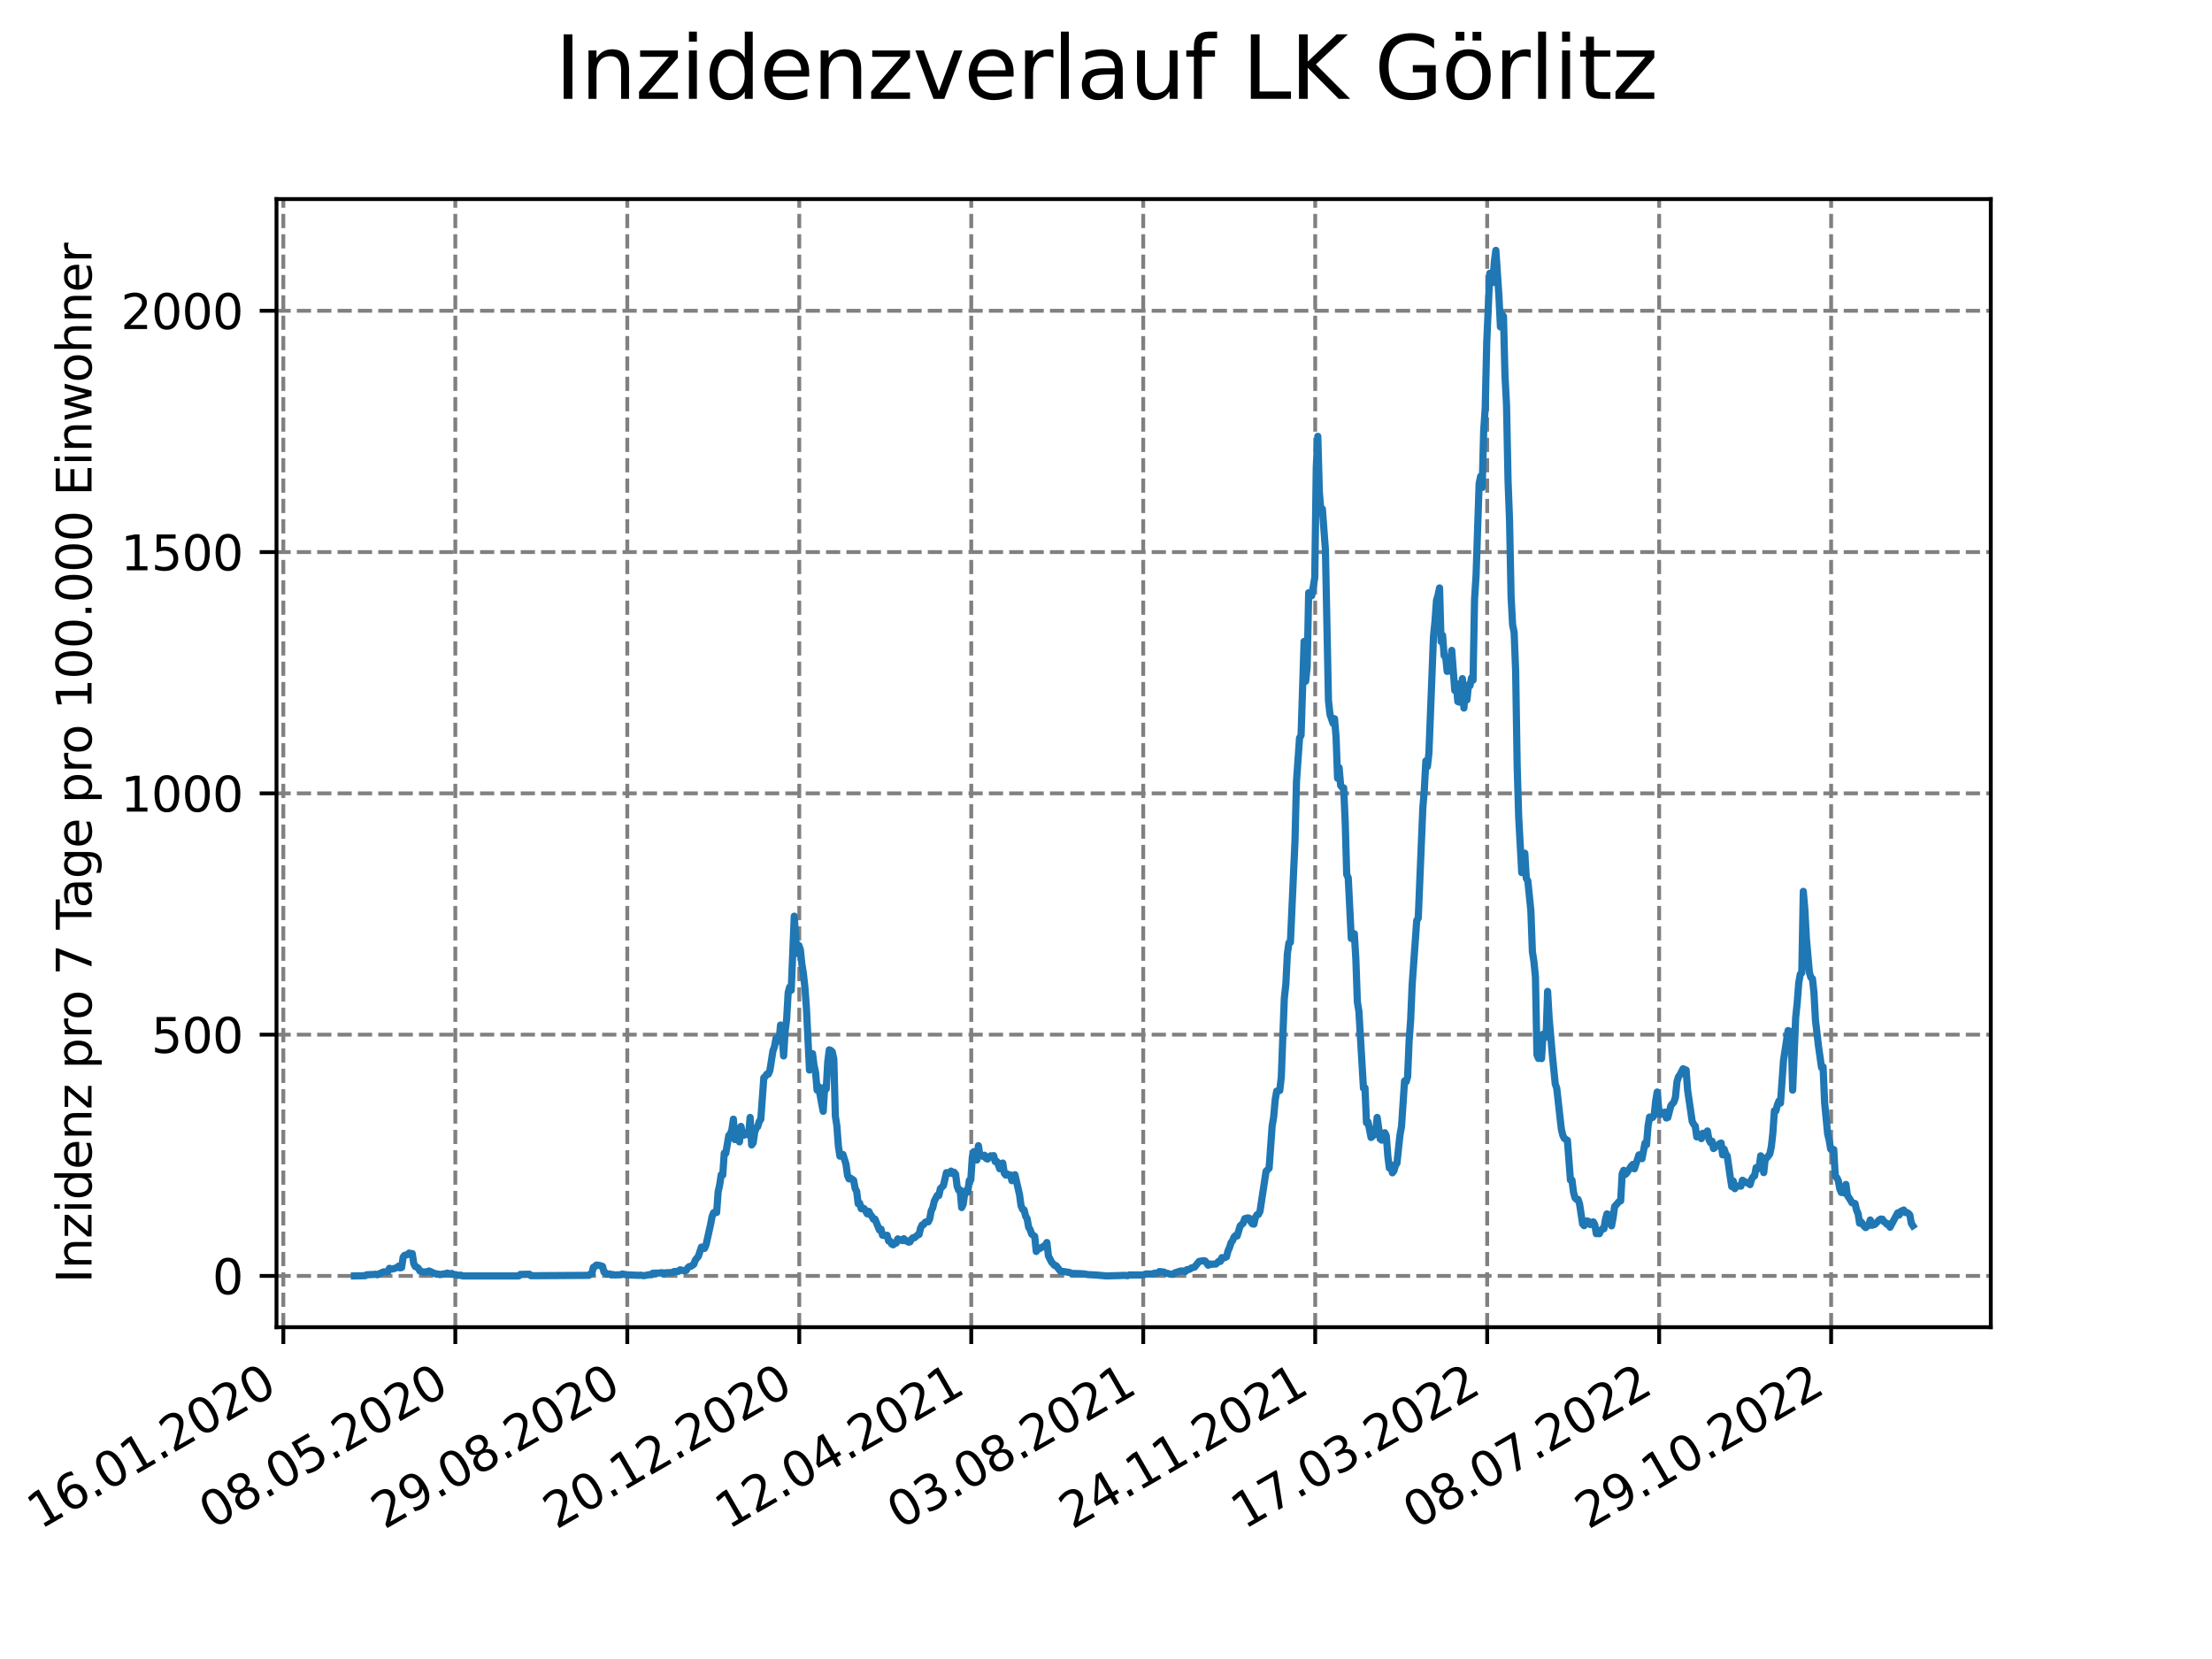<?xml version="1.0" encoding="utf-8" standalone="no"?>
<!DOCTYPE svg PUBLIC "-//W3C//DTD SVG 1.1//EN"
  "http://www.w3.org/Graphics/SVG/1.1/DTD/svg11.dtd">
<svg xmlns:xlink="http://www.w3.org/1999/xlink" width="460.8pt" height="345.6pt" viewBox="0 0 460.8 345.6" xmlns="http://www.w3.org/2000/svg" version="1.1">
 <defs>
  <style type="text/css">*{stroke-linejoin: round; stroke-linecap: butt}</style>
 </defs>
 <g id="figure_1">
  <g id="patch_1">
   <path d="M 0 345.6 
L 460.8 345.6 
L 460.8 0 
L 0 0 
z
" style="fill: #ffffff"/>
  </g>
  <g id="axes_1">
   <g id="patch_2">
    <path d="M 57.6 276.48 
L 414.72 276.48 
L 414.72 41.472 
L 57.6 41.472 
z
" style="fill: #ffffff"/>
   </g>
   <g id="matplotlib.axis_1">
    <g id="xtick_1">
     <g id="line2d_1">
      <path d="M 59.024 276.48 
L 59.024 41.472 
" clip-path="url(#p15dc3700c1)" style="fill: none; stroke-dasharray: 2.96,1.28; stroke-dashoffset: 0; stroke: #808080; stroke-width: 0.8"/>
     </g>
     <g id="line2d_2">
      <defs>
       <path id="m9a320fa2e8" d="M 0 0 
L 0 3.5 
" style="stroke: #000000; stroke-width: 0.8"/>
      </defs>
      <g>
       <use xlink:href="#m9a320fa2e8" x="59.024" y="276.48" style="stroke: #000000; stroke-width: 0.8"/>
      </g>
     </g>
     <g id="text_1">
      <!-- 16.01.2020 -->
      <g transform="translate(8.399 318.689) rotate(-30) scale(0.1 -0.1)">
       <defs>
        <path id="DejaVuSans-31" d="M 794 531 
L 1825 531 
L 1825 4091 
L 703 3866 
L 703 4441 
L 1819 4666 
L 2450 4666 
L 2450 531 
L 3481 531 
L 3481 0 
L 794 0 
L 794 531 
z
" transform="scale(0.016)"/>
        <path id="DejaVuSans-36" d="M 2113 2584 
Q 1688 2584 1439 2293 
Q 1191 2003 1191 1497 
Q 1191 994 1439 701 
Q 1688 409 2113 409 
Q 2538 409 2786 701 
Q 3034 994 3034 1497 
Q 3034 2003 2786 2293 
Q 2538 2584 2113 2584 
z
M 3366 4563 
L 3366 3988 
Q 3128 4100 2886 4159 
Q 2644 4219 2406 4219 
Q 1781 4219 1451 3797 
Q 1122 3375 1075 2522 
Q 1259 2794 1537 2939 
Q 1816 3084 2150 3084 
Q 2853 3084 3261 2657 
Q 3669 2231 3669 1497 
Q 3669 778 3244 343 
Q 2819 -91 2113 -91 
Q 1303 -91 875 529 
Q 447 1150 447 2328 
Q 447 3434 972 4092 
Q 1497 4750 2381 4750 
Q 2619 4750 2861 4703 
Q 3103 4656 3366 4563 
z
" transform="scale(0.016)"/>
        <path id="DejaVuSans-2e" d="M 684 794 
L 1344 794 
L 1344 0 
L 684 0 
L 684 794 
z
" transform="scale(0.016)"/>
        <path id="DejaVuSans-30" d="M 2034 4250 
Q 1547 4250 1301 3770 
Q 1056 3291 1056 2328 
Q 1056 1369 1301 889 
Q 1547 409 2034 409 
Q 2525 409 2770 889 
Q 3016 1369 3016 2328 
Q 3016 3291 2770 3770 
Q 2525 4250 2034 4250 
z
M 2034 4750 
Q 2819 4750 3233 4129 
Q 3647 3509 3647 2328 
Q 3647 1150 3233 529 
Q 2819 -91 2034 -91 
Q 1250 -91 836 529 
Q 422 1150 422 2328 
Q 422 3509 836 4129 
Q 1250 4750 2034 4750 
z
" transform="scale(0.016)"/>
        <path id="DejaVuSans-32" d="M 1228 531 
L 3431 531 
L 3431 0 
L 469 0 
L 469 531 
Q 828 903 1448 1529 
Q 2069 2156 2228 2338 
Q 2531 2678 2651 2914 
Q 2772 3150 2772 3378 
Q 2772 3750 2511 3984 
Q 2250 4219 1831 4219 
Q 1534 4219 1204 4116 
Q 875 4013 500 3803 
L 500 4441 
Q 881 4594 1212 4672 
Q 1544 4750 1819 4750 
Q 2544 4750 2975 4387 
Q 3406 4025 3406 3419 
Q 3406 3131 3298 2873 
Q 3191 2616 2906 2266 
Q 2828 2175 2409 1742 
Q 1991 1309 1228 531 
z
" transform="scale(0.016)"/>
       </defs>
       <use xlink:href="#DejaVuSans-31"/>
       <use xlink:href="#DejaVuSans-36" x="63.623"/>
       <use xlink:href="#DejaVuSans-2e" x="127.246"/>
       <use xlink:href="#DejaVuSans-30" x="159.033"/>
       <use xlink:href="#DejaVuSans-31" x="222.656"/>
       <use xlink:href="#DejaVuSans-2e" x="286.279"/>
       <use xlink:href="#DejaVuSans-32" x="318.066"/>
       <use xlink:href="#DejaVuSans-30" x="381.689"/>
       <use xlink:href="#DejaVuSans-32" x="445.312"/>
       <use xlink:href="#DejaVuSans-30" x="508.936"/>
      </g>
     </g>
    </g>
    <g id="xtick_2">
     <g id="line2d_3">
      <path d="M 94.85 276.48 
L 94.85 41.472 
" clip-path="url(#p15dc3700c1)" style="fill: none; stroke-dasharray: 2.96,1.28; stroke-dashoffset: 0; stroke: #808080; stroke-width: 0.8"/>
     </g>
     <g id="line2d_4">
      <g>
       <use xlink:href="#m9a320fa2e8" x="94.85" y="276.48" style="stroke: #000000; stroke-width: 0.8"/>
      </g>
     </g>
     <g id="text_2">
      <!-- 08.05.2020 -->
      <g transform="translate(44.225 318.689) rotate(-30) scale(0.1 -0.1)">
       <defs>
        <path id="DejaVuSans-38" d="M 2034 2216 
Q 1584 2216 1326 1975 
Q 1069 1734 1069 1313 
Q 1069 891 1326 650 
Q 1584 409 2034 409 
Q 2484 409 2743 651 
Q 3003 894 3003 1313 
Q 3003 1734 2745 1975 
Q 2488 2216 2034 2216 
z
M 1403 2484 
Q 997 2584 770 2862 
Q 544 3141 544 3541 
Q 544 4100 942 4425 
Q 1341 4750 2034 4750 
Q 2731 4750 3128 4425 
Q 3525 4100 3525 3541 
Q 3525 3141 3298 2862 
Q 3072 2584 2669 2484 
Q 3125 2378 3379 2068 
Q 3634 1759 3634 1313 
Q 3634 634 3220 271 
Q 2806 -91 2034 -91 
Q 1263 -91 848 271 
Q 434 634 434 1313 
Q 434 1759 690 2068 
Q 947 2378 1403 2484 
z
M 1172 3481 
Q 1172 3119 1398 2916 
Q 1625 2713 2034 2713 
Q 2441 2713 2670 2916 
Q 2900 3119 2900 3481 
Q 2900 3844 2670 4047 
Q 2441 4250 2034 4250 
Q 1625 4250 1398 4047 
Q 1172 3844 1172 3481 
z
" transform="scale(0.016)"/>
        <path id="DejaVuSans-35" d="M 691 4666 
L 3169 4666 
L 3169 4134 
L 1269 4134 
L 1269 2991 
Q 1406 3038 1543 3061 
Q 1681 3084 1819 3084 
Q 2600 3084 3056 2656 
Q 3513 2228 3513 1497 
Q 3513 744 3044 326 
Q 2575 -91 1722 -91 
Q 1428 -91 1123 -41 
Q 819 9 494 109 
L 494 744 
Q 775 591 1075 516 
Q 1375 441 1709 441 
Q 2250 441 2565 725 
Q 2881 1009 2881 1497 
Q 2881 1984 2565 2268 
Q 2250 2553 1709 2553 
Q 1456 2553 1204 2497 
Q 953 2441 691 2322 
L 691 4666 
z
" transform="scale(0.016)"/>
       </defs>
       <use xlink:href="#DejaVuSans-30"/>
       <use xlink:href="#DejaVuSans-38" x="63.623"/>
       <use xlink:href="#DejaVuSans-2e" x="127.246"/>
       <use xlink:href="#DejaVuSans-30" x="159.033"/>
       <use xlink:href="#DejaVuSans-35" x="222.656"/>
       <use xlink:href="#DejaVuSans-2e" x="286.279"/>
       <use xlink:href="#DejaVuSans-32" x="318.066"/>
       <use xlink:href="#DejaVuSans-30" x="381.689"/>
       <use xlink:href="#DejaVuSans-32" x="445.312"/>
       <use xlink:href="#DejaVuSans-30" x="508.936"/>
      </g>
     </g>
    </g>
    <g id="xtick_3">
     <g id="line2d_5">
      <path d="M 130.676 276.48 
L 130.676 41.472 
" clip-path="url(#p15dc3700c1)" style="fill: none; stroke-dasharray: 2.96,1.28; stroke-dashoffset: 0; stroke: #808080; stroke-width: 0.8"/>
     </g>
     <g id="line2d_6">
      <g>
       <use xlink:href="#m9a320fa2e8" x="130.676" y="276.48" style="stroke: #000000; stroke-width: 0.8"/>
      </g>
     </g>
     <g id="text_3">
      <!-- 29.08.2020 -->
      <g transform="translate(80.051 318.689) rotate(-30) scale(0.1 -0.1)">
       <defs>
        <path id="DejaVuSans-39" d="M 703 97 
L 703 672 
Q 941 559 1184 500 
Q 1428 441 1663 441 
Q 2288 441 2617 861 
Q 2947 1281 2994 2138 
Q 2813 1869 2534 1725 
Q 2256 1581 1919 1581 
Q 1219 1581 811 2004 
Q 403 2428 403 3163 
Q 403 3881 828 4315 
Q 1253 4750 1959 4750 
Q 2769 4750 3195 4129 
Q 3622 3509 3622 2328 
Q 3622 1225 3098 567 
Q 2575 -91 1691 -91 
Q 1453 -91 1209 -44 
Q 966 3 703 97 
z
M 1959 2075 
Q 2384 2075 2632 2365 
Q 2881 2656 2881 3163 
Q 2881 3666 2632 3958 
Q 2384 4250 1959 4250 
Q 1534 4250 1286 3958 
Q 1038 3666 1038 3163 
Q 1038 2656 1286 2365 
Q 1534 2075 1959 2075 
z
" transform="scale(0.016)"/>
       </defs>
       <use xlink:href="#DejaVuSans-32"/>
       <use xlink:href="#DejaVuSans-39" x="63.623"/>
       <use xlink:href="#DejaVuSans-2e" x="127.246"/>
       <use xlink:href="#DejaVuSans-30" x="159.033"/>
       <use xlink:href="#DejaVuSans-38" x="222.656"/>
       <use xlink:href="#DejaVuSans-2e" x="286.279"/>
       <use xlink:href="#DejaVuSans-32" x="318.066"/>
       <use xlink:href="#DejaVuSans-30" x="381.689"/>
       <use xlink:href="#DejaVuSans-32" x="445.312"/>
       <use xlink:href="#DejaVuSans-30" x="508.936"/>
      </g>
     </g>
    </g>
    <g id="xtick_4">
     <g id="line2d_7">
      <path d="M 166.502 276.48 
L 166.502 41.472 
" clip-path="url(#p15dc3700c1)" style="fill: none; stroke-dasharray: 2.96,1.28; stroke-dashoffset: 0; stroke: #808080; stroke-width: 0.8"/>
     </g>
     <g id="line2d_8">
      <g>
       <use xlink:href="#m9a320fa2e8" x="166.502" y="276.48" style="stroke: #000000; stroke-width: 0.8"/>
      </g>
     </g>
     <g id="text_4">
      <!-- 20.12.2020 -->
      <g transform="translate(115.877 318.689) rotate(-30) scale(0.1 -0.1)">
       <use xlink:href="#DejaVuSans-32"/>
       <use xlink:href="#DejaVuSans-30" x="63.623"/>
       <use xlink:href="#DejaVuSans-2e" x="127.246"/>
       <use xlink:href="#DejaVuSans-31" x="159.033"/>
       <use xlink:href="#DejaVuSans-32" x="222.656"/>
       <use xlink:href="#DejaVuSans-2e" x="286.279"/>
       <use xlink:href="#DejaVuSans-32" x="318.066"/>
       <use xlink:href="#DejaVuSans-30" x="381.689"/>
       <use xlink:href="#DejaVuSans-32" x="445.312"/>
       <use xlink:href="#DejaVuSans-30" x="508.936"/>
      </g>
     </g>
    </g>
    <g id="xtick_5">
     <g id="line2d_9">
      <path d="M 202.329 276.48 
L 202.329 41.472 
" clip-path="url(#p15dc3700c1)" style="fill: none; stroke-dasharray: 2.96,1.28; stroke-dashoffset: 0; stroke: #808080; stroke-width: 0.8"/>
     </g>
     <g id="line2d_10">
      <g>
       <use xlink:href="#m9a320fa2e8" x="202.329" y="276.48" style="stroke: #000000; stroke-width: 0.8"/>
      </g>
     </g>
     <g id="text_5">
      <!-- 12.04.2021 -->
      <g transform="translate(151.703 318.689) rotate(-30) scale(0.1 -0.1)">
       <defs>
        <path id="DejaVuSans-34" d="M 2419 4116 
L 825 1625 
L 2419 1625 
L 2419 4116 
z
M 2253 4666 
L 3047 4666 
L 3047 1625 
L 3713 1625 
L 3713 1100 
L 3047 1100 
L 3047 0 
L 2419 0 
L 2419 1100 
L 313 1100 
L 313 1709 
L 2253 4666 
z
" transform="scale(0.016)"/>
       </defs>
       <use xlink:href="#DejaVuSans-31"/>
       <use xlink:href="#DejaVuSans-32" x="63.623"/>
       <use xlink:href="#DejaVuSans-2e" x="127.246"/>
       <use xlink:href="#DejaVuSans-30" x="159.033"/>
       <use xlink:href="#DejaVuSans-34" x="222.656"/>
       <use xlink:href="#DejaVuSans-2e" x="286.279"/>
       <use xlink:href="#DejaVuSans-32" x="318.066"/>
       <use xlink:href="#DejaVuSans-30" x="381.689"/>
       <use xlink:href="#DejaVuSans-32" x="445.312"/>
       <use xlink:href="#DejaVuSans-31" x="508.936"/>
      </g>
     </g>
    </g>
    <g id="xtick_6">
     <g id="line2d_11">
      <path d="M 238.155 276.48 
L 238.155 41.472 
" clip-path="url(#p15dc3700c1)" style="fill: none; stroke-dasharray: 2.96,1.28; stroke-dashoffset: 0; stroke: #808080; stroke-width: 0.8"/>
     </g>
     <g id="line2d_12">
      <g>
       <use xlink:href="#m9a320fa2e8" x="238.155" y="276.48" style="stroke: #000000; stroke-width: 0.8"/>
      </g>
     </g>
     <g id="text_6">
      <!-- 03.08.2021 -->
      <g transform="translate(187.53 318.689) rotate(-30) scale(0.1 -0.1)">
       <defs>
        <path id="DejaVuSans-33" d="M 2597 2516 
Q 3050 2419 3304 2112 
Q 3559 1806 3559 1356 
Q 3559 666 3084 287 
Q 2609 -91 1734 -91 
Q 1441 -91 1130 -33 
Q 819 25 488 141 
L 488 750 
Q 750 597 1062 519 
Q 1375 441 1716 441 
Q 2309 441 2620 675 
Q 2931 909 2931 1356 
Q 2931 1769 2642 2001 
Q 2353 2234 1838 2234 
L 1294 2234 
L 1294 2753 
L 1863 2753 
Q 2328 2753 2575 2939 
Q 2822 3125 2822 3475 
Q 2822 3834 2567 4026 
Q 2313 4219 1838 4219 
Q 1578 4219 1281 4162 
Q 984 4106 628 3988 
L 628 4550 
Q 988 4650 1302 4700 
Q 1616 4750 1894 4750 
Q 2613 4750 3031 4423 
Q 3450 4097 3450 3541 
Q 3450 3153 3228 2886 
Q 3006 2619 2597 2516 
z
" transform="scale(0.016)"/>
       </defs>
       <use xlink:href="#DejaVuSans-30"/>
       <use xlink:href="#DejaVuSans-33" x="63.623"/>
       <use xlink:href="#DejaVuSans-2e" x="127.246"/>
       <use xlink:href="#DejaVuSans-30" x="159.033"/>
       <use xlink:href="#DejaVuSans-38" x="222.656"/>
       <use xlink:href="#DejaVuSans-2e" x="286.279"/>
       <use xlink:href="#DejaVuSans-32" x="318.066"/>
       <use xlink:href="#DejaVuSans-30" x="381.689"/>
       <use xlink:href="#DejaVuSans-32" x="445.312"/>
       <use xlink:href="#DejaVuSans-31" x="508.936"/>
      </g>
     </g>
    </g>
    <g id="xtick_7">
     <g id="line2d_13">
      <path d="M 273.981 276.48 
L 273.981 41.472 
" clip-path="url(#p15dc3700c1)" style="fill: none; stroke-dasharray: 2.96,1.28; stroke-dashoffset: 0; stroke: #808080; stroke-width: 0.8"/>
     </g>
     <g id="line2d_14">
      <g>
       <use xlink:href="#m9a320fa2e8" x="273.981" y="276.48" style="stroke: #000000; stroke-width: 0.8"/>
      </g>
     </g>
     <g id="text_7">
      <!-- 24.11.2021 -->
      <g transform="translate(223.356 318.689) rotate(-30) scale(0.1 -0.1)">
       <use xlink:href="#DejaVuSans-32"/>
       <use xlink:href="#DejaVuSans-34" x="63.623"/>
       <use xlink:href="#DejaVuSans-2e" x="127.246"/>
       <use xlink:href="#DejaVuSans-31" x="159.033"/>
       <use xlink:href="#DejaVuSans-31" x="222.656"/>
       <use xlink:href="#DejaVuSans-2e" x="286.279"/>
       <use xlink:href="#DejaVuSans-32" x="318.066"/>
       <use xlink:href="#DejaVuSans-30" x="381.689"/>
       <use xlink:href="#DejaVuSans-32" x="445.312"/>
       <use xlink:href="#DejaVuSans-31" x="508.936"/>
      </g>
     </g>
    </g>
    <g id="xtick_8">
     <g id="line2d_15">
      <path d="M 309.807 276.48 
L 309.807 41.472 
" clip-path="url(#p15dc3700c1)" style="fill: none; stroke-dasharray: 2.96,1.28; stroke-dashoffset: 0; stroke: #808080; stroke-width: 0.8"/>
     </g>
     <g id="line2d_16">
      <g>
       <use xlink:href="#m9a320fa2e8" x="309.807" y="276.48" style="stroke: #000000; stroke-width: 0.8"/>
      </g>
     </g>
     <g id="text_8">
      <!-- 17.03.2022 -->
      <g transform="translate(259.182 318.689) rotate(-30) scale(0.1 -0.1)">
       <defs>
        <path id="DejaVuSans-37" d="M 525 4666 
L 3525 4666 
L 3525 4397 
L 1831 0 
L 1172 0 
L 2766 4134 
L 525 4134 
L 525 4666 
z
" transform="scale(0.016)"/>
       </defs>
       <use xlink:href="#DejaVuSans-31"/>
       <use xlink:href="#DejaVuSans-37" x="63.623"/>
       <use xlink:href="#DejaVuSans-2e" x="127.246"/>
       <use xlink:href="#DejaVuSans-30" x="159.033"/>
       <use xlink:href="#DejaVuSans-33" x="222.656"/>
       <use xlink:href="#DejaVuSans-2e" x="286.279"/>
       <use xlink:href="#DejaVuSans-32" x="318.066"/>
       <use xlink:href="#DejaVuSans-30" x="381.689"/>
       <use xlink:href="#DejaVuSans-32" x="445.312"/>
       <use xlink:href="#DejaVuSans-32" x="508.936"/>
      </g>
     </g>
    </g>
    <g id="xtick_9">
     <g id="line2d_17">
      <path d="M 345.633 276.48 
L 345.633 41.472 
" clip-path="url(#p15dc3700c1)" style="fill: none; stroke-dasharray: 2.96,1.28; stroke-dashoffset: 0; stroke: #808080; stroke-width: 0.8"/>
     </g>
     <g id="line2d_18">
      <g>
       <use xlink:href="#m9a320fa2e8" x="345.633" y="276.48" style="stroke: #000000; stroke-width: 0.8"/>
      </g>
     </g>
     <g id="text_9">
      <!-- 08.07.2022 -->
      <g transform="translate(295.008 318.689) rotate(-30) scale(0.1 -0.1)">
       <use xlink:href="#DejaVuSans-30"/>
       <use xlink:href="#DejaVuSans-38" x="63.623"/>
       <use xlink:href="#DejaVuSans-2e" x="127.246"/>
       <use xlink:href="#DejaVuSans-30" x="159.033"/>
       <use xlink:href="#DejaVuSans-37" x="222.656"/>
       <use xlink:href="#DejaVuSans-2e" x="286.279"/>
       <use xlink:href="#DejaVuSans-32" x="318.066"/>
       <use xlink:href="#DejaVuSans-30" x="381.689"/>
       <use xlink:href="#DejaVuSans-32" x="445.312"/>
       <use xlink:href="#DejaVuSans-32" x="508.936"/>
      </g>
     </g>
    </g>
    <g id="xtick_10">
     <g id="line2d_19">
      <path d="M 381.459 276.48 
L 381.459 41.472 
" clip-path="url(#p15dc3700c1)" style="fill: none; stroke-dasharray: 2.96,1.28; stroke-dashoffset: 0; stroke: #808080; stroke-width: 0.8"/>
     </g>
     <g id="line2d_20">
      <g>
       <use xlink:href="#m9a320fa2e8" x="381.459" y="276.48" style="stroke: #000000; stroke-width: 0.8"/>
      </g>
     </g>
     <g id="text_10">
      <!-- 29.10.2022 -->
      <g transform="translate(330.834 318.689) rotate(-30) scale(0.1 -0.1)">
       <use xlink:href="#DejaVuSans-32"/>
       <use xlink:href="#DejaVuSans-39" x="63.623"/>
       <use xlink:href="#DejaVuSans-2e" x="127.246"/>
       <use xlink:href="#DejaVuSans-31" x="159.033"/>
       <use xlink:href="#DejaVuSans-30" x="222.656"/>
       <use xlink:href="#DejaVuSans-2e" x="286.279"/>
       <use xlink:href="#DejaVuSans-32" x="318.066"/>
       <use xlink:href="#DejaVuSans-30" x="381.689"/>
       <use xlink:href="#DejaVuSans-32" x="445.312"/>
       <use xlink:href="#DejaVuSans-32" x="508.936"/>
      </g>
     </g>
    </g>
   </g>
   <g id="matplotlib.axis_2">
    <g id="ytick_1">
     <g id="line2d_21">
      <path d="M 57.6 265.798 
L 414.72 265.798 
" clip-path="url(#p15dc3700c1)" style="fill: none; stroke-dasharray: 2.96,1.28; stroke-dashoffset: 0; stroke: #808080; stroke-width: 0.8"/>
     </g>
     <g id="line2d_22">
      <defs>
       <path id="m77ec2df72d" d="M 0 0 
L -3.5 0 
" style="stroke: #000000; stroke-width: 0.8"/>
      </defs>
      <g>
       <use xlink:href="#m77ec2df72d" x="57.6" y="265.798" style="stroke: #000000; stroke-width: 0.8"/>
      </g>
     </g>
     <g id="text_11">
      <!-- 0 -->
      <g transform="translate(44.237 269.597) scale(0.1 -0.1)">
       <use xlink:href="#DejaVuSans-30"/>
      </g>
     </g>
    </g>
    <g id="ytick_2">
     <g id="line2d_23">
      <path d="M 57.6 215.534 
L 414.72 215.534 
" clip-path="url(#p15dc3700c1)" style="fill: none; stroke-dasharray: 2.96,1.28; stroke-dashoffset: 0; stroke: #808080; stroke-width: 0.8"/>
     </g>
     <g id="line2d_24">
      <g>
       <use xlink:href="#m77ec2df72d" x="57.6" y="215.534" style="stroke: #000000; stroke-width: 0.8"/>
      </g>
     </g>
     <g id="text_12">
      <!-- 500 -->
      <g transform="translate(31.512 219.334) scale(0.1 -0.1)">
       <use xlink:href="#DejaVuSans-35"/>
       <use xlink:href="#DejaVuSans-30" x="63.623"/>
       <use xlink:href="#DejaVuSans-30" x="127.246"/>
      </g>
     </g>
    </g>
    <g id="ytick_3">
     <g id="line2d_25">
      <path d="M 57.6 165.271 
L 414.72 165.271 
" clip-path="url(#p15dc3700c1)" style="fill: none; stroke-dasharray: 2.96,1.28; stroke-dashoffset: 0; stroke: #808080; stroke-width: 0.8"/>
     </g>
     <g id="line2d_26">
      <g>
       <use xlink:href="#m77ec2df72d" x="57.6" y="165.271" style="stroke: #000000; stroke-width: 0.8"/>
      </g>
     </g>
     <g id="text_13">
      <!-- 1000 -->
      <g transform="translate(25.15 169.07) scale(0.1 -0.1)">
       <use xlink:href="#DejaVuSans-31"/>
       <use xlink:href="#DejaVuSans-30" x="63.623"/>
       <use xlink:href="#DejaVuSans-30" x="127.246"/>
       <use xlink:href="#DejaVuSans-30" x="190.869"/>
      </g>
     </g>
    </g>
    <g id="ytick_4">
     <g id="line2d_27">
      <path d="M 57.6 115.007 
L 414.72 115.007 
" clip-path="url(#p15dc3700c1)" style="fill: none; stroke-dasharray: 2.96,1.28; stroke-dashoffset: 0; stroke: #808080; stroke-width: 0.8"/>
     </g>
     <g id="line2d_28">
      <g>
       <use xlink:href="#m77ec2df72d" x="57.6" y="115.007" style="stroke: #000000; stroke-width: 0.8"/>
      </g>
     </g>
     <g id="text_14">
      <!-- 1500 -->
      <g transform="translate(25.15 118.806) scale(0.1 -0.1)">
       <use xlink:href="#DejaVuSans-31"/>
       <use xlink:href="#DejaVuSans-35" x="63.623"/>
       <use xlink:href="#DejaVuSans-30" x="127.246"/>
       <use xlink:href="#DejaVuSans-30" x="190.869"/>
      </g>
     </g>
    </g>
    <g id="ytick_5">
     <g id="line2d_29">
      <path d="M 57.6 64.744 
L 414.72 64.744 
" clip-path="url(#p15dc3700c1)" style="fill: none; stroke-dasharray: 2.96,1.28; stroke-dashoffset: 0; stroke: #808080; stroke-width: 0.8"/>
     </g>
     <g id="line2d_30">
      <g>
       <use xlink:href="#m77ec2df72d" x="57.6" y="64.744" style="stroke: #000000; stroke-width: 0.8"/>
      </g>
     </g>
     <g id="text_15">
      <!-- 2000 -->
      <g transform="translate(25.15 68.543) scale(0.1 -0.1)">
       <use xlink:href="#DejaVuSans-32"/>
       <use xlink:href="#DejaVuSans-30" x="63.623"/>
       <use xlink:href="#DejaVuSans-30" x="127.246"/>
       <use xlink:href="#DejaVuSans-30" x="190.869"/>
      </g>
     </g>
    </g>
    <g id="text_16">
     <!-- Inzidenz pro 7 Tage pro 100.000 Einwohner -->
     <g transform="translate(19.07 267.301) rotate(-90) scale(0.1 -0.1)">
      <defs>
       <path id="DejaVuSans-49" d="M 628 4666 
L 1259 4666 
L 1259 0 
L 628 0 
L 628 4666 
z
" transform="scale(0.016)"/>
       <path id="DejaVuSans-6e" d="M 3513 2113 
L 3513 0 
L 2938 0 
L 2938 2094 
Q 2938 2591 2744 2837 
Q 2550 3084 2163 3084 
Q 1697 3084 1428 2787 
Q 1159 2491 1159 1978 
L 1159 0 
L 581 0 
L 581 3500 
L 1159 3500 
L 1159 2956 
Q 1366 3272 1645 3428 
Q 1925 3584 2291 3584 
Q 2894 3584 3203 3211 
Q 3513 2838 3513 2113 
z
" transform="scale(0.016)"/>
       <path id="DejaVuSans-7a" d="M 353 3500 
L 3084 3500 
L 3084 2975 
L 922 459 
L 3084 459 
L 3084 0 
L 275 0 
L 275 525 
L 2438 3041 
L 353 3041 
L 353 3500 
z
" transform="scale(0.016)"/>
       <path id="DejaVuSans-69" d="M 603 3500 
L 1178 3500 
L 1178 0 
L 603 0 
L 603 3500 
z
M 603 4863 
L 1178 4863 
L 1178 4134 
L 603 4134 
L 603 4863 
z
" transform="scale(0.016)"/>
       <path id="DejaVuSans-64" d="M 2906 2969 
L 2906 4863 
L 3481 4863 
L 3481 0 
L 2906 0 
L 2906 525 
Q 2725 213 2448 61 
Q 2172 -91 1784 -91 
Q 1150 -91 751 415 
Q 353 922 353 1747 
Q 353 2572 751 3078 
Q 1150 3584 1784 3584 
Q 2172 3584 2448 3432 
Q 2725 3281 2906 2969 
z
M 947 1747 
Q 947 1113 1208 752 
Q 1469 391 1925 391 
Q 2381 391 2643 752 
Q 2906 1113 2906 1747 
Q 2906 2381 2643 2742 
Q 2381 3103 1925 3103 
Q 1469 3103 1208 2742 
Q 947 2381 947 1747 
z
" transform="scale(0.016)"/>
       <path id="DejaVuSans-65" d="M 3597 1894 
L 3597 1613 
L 953 1613 
Q 991 1019 1311 708 
Q 1631 397 2203 397 
Q 2534 397 2845 478 
Q 3156 559 3463 722 
L 3463 178 
Q 3153 47 2828 -22 
Q 2503 -91 2169 -91 
Q 1331 -91 842 396 
Q 353 884 353 1716 
Q 353 2575 817 3079 
Q 1281 3584 2069 3584 
Q 2775 3584 3186 3129 
Q 3597 2675 3597 1894 
z
M 3022 2063 
Q 3016 2534 2758 2815 
Q 2500 3097 2075 3097 
Q 1594 3097 1305 2825 
Q 1016 2553 972 2059 
L 3022 2063 
z
" transform="scale(0.016)"/>
       <path id="DejaVuSans-20" transform="scale(0.016)"/>
       <path id="DejaVuSans-70" d="M 1159 525 
L 1159 -1331 
L 581 -1331 
L 581 3500 
L 1159 3500 
L 1159 2969 
Q 1341 3281 1617 3432 
Q 1894 3584 2278 3584 
Q 2916 3584 3314 3078 
Q 3713 2572 3713 1747 
Q 3713 922 3314 415 
Q 2916 -91 2278 -91 
Q 1894 -91 1617 61 
Q 1341 213 1159 525 
z
M 3116 1747 
Q 3116 2381 2855 2742 
Q 2594 3103 2138 3103 
Q 1681 3103 1420 2742 
Q 1159 2381 1159 1747 
Q 1159 1113 1420 752 
Q 1681 391 2138 391 
Q 2594 391 2855 752 
Q 3116 1113 3116 1747 
z
" transform="scale(0.016)"/>
       <path id="DejaVuSans-72" d="M 2631 2963 
Q 2534 3019 2420 3045 
Q 2306 3072 2169 3072 
Q 1681 3072 1420 2755 
Q 1159 2438 1159 1844 
L 1159 0 
L 581 0 
L 581 3500 
L 1159 3500 
L 1159 2956 
Q 1341 3275 1631 3429 
Q 1922 3584 2338 3584 
Q 2397 3584 2469 3576 
Q 2541 3569 2628 3553 
L 2631 2963 
z
" transform="scale(0.016)"/>
       <path id="DejaVuSans-6f" d="M 1959 3097 
Q 1497 3097 1228 2736 
Q 959 2375 959 1747 
Q 959 1119 1226 758 
Q 1494 397 1959 397 
Q 2419 397 2687 759 
Q 2956 1122 2956 1747 
Q 2956 2369 2687 2733 
Q 2419 3097 1959 3097 
z
M 1959 3584 
Q 2709 3584 3137 3096 
Q 3566 2609 3566 1747 
Q 3566 888 3137 398 
Q 2709 -91 1959 -91 
Q 1206 -91 779 398 
Q 353 888 353 1747 
Q 353 2609 779 3096 
Q 1206 3584 1959 3584 
z
" transform="scale(0.016)"/>
       <path id="DejaVuSans-54" d="M -19 4666 
L 3928 4666 
L 3928 4134 
L 2272 4134 
L 2272 0 
L 1638 0 
L 1638 4134 
L -19 4134 
L -19 4666 
z
" transform="scale(0.016)"/>
       <path id="DejaVuSans-61" d="M 2194 1759 
Q 1497 1759 1228 1600 
Q 959 1441 959 1056 
Q 959 750 1161 570 
Q 1363 391 1709 391 
Q 2188 391 2477 730 
Q 2766 1069 2766 1631 
L 2766 1759 
L 2194 1759 
z
M 3341 1997 
L 3341 0 
L 2766 0 
L 2766 531 
Q 2569 213 2275 61 
Q 1981 -91 1556 -91 
Q 1019 -91 701 211 
Q 384 513 384 1019 
Q 384 1609 779 1909 
Q 1175 2209 1959 2209 
L 2766 2209 
L 2766 2266 
Q 2766 2663 2505 2880 
Q 2244 3097 1772 3097 
Q 1472 3097 1187 3025 
Q 903 2953 641 2809 
L 641 3341 
Q 956 3463 1253 3523 
Q 1550 3584 1831 3584 
Q 2591 3584 2966 3190 
Q 3341 2797 3341 1997 
z
" transform="scale(0.016)"/>
       <path id="DejaVuSans-67" d="M 2906 1791 
Q 2906 2416 2648 2759 
Q 2391 3103 1925 3103 
Q 1463 3103 1205 2759 
Q 947 2416 947 1791 
Q 947 1169 1205 825 
Q 1463 481 1925 481 
Q 2391 481 2648 825 
Q 2906 1169 2906 1791 
z
M 3481 434 
Q 3481 -459 3084 -895 
Q 2688 -1331 1869 -1331 
Q 1566 -1331 1297 -1286 
Q 1028 -1241 775 -1147 
L 775 -588 
Q 1028 -725 1275 -790 
Q 1522 -856 1778 -856 
Q 2344 -856 2625 -561 
Q 2906 -266 2906 331 
L 2906 616 
Q 2728 306 2450 153 
Q 2172 0 1784 0 
Q 1141 0 747 490 
Q 353 981 353 1791 
Q 353 2603 747 3093 
Q 1141 3584 1784 3584 
Q 2172 3584 2450 3431 
Q 2728 3278 2906 2969 
L 2906 3500 
L 3481 3500 
L 3481 434 
z
" transform="scale(0.016)"/>
       <path id="DejaVuSans-45" d="M 628 4666 
L 3578 4666 
L 3578 4134 
L 1259 4134 
L 1259 2753 
L 3481 2753 
L 3481 2222 
L 1259 2222 
L 1259 531 
L 3634 531 
L 3634 0 
L 628 0 
L 628 4666 
z
" transform="scale(0.016)"/>
       <path id="DejaVuSans-77" d="M 269 3500 
L 844 3500 
L 1563 769 
L 2278 3500 
L 2956 3500 
L 3675 769 
L 4391 3500 
L 4966 3500 
L 4050 0 
L 3372 0 
L 2619 2869 
L 1863 0 
L 1184 0 
L 269 3500 
z
" transform="scale(0.016)"/>
       <path id="DejaVuSans-68" d="M 3513 2113 
L 3513 0 
L 2938 0 
L 2938 2094 
Q 2938 2591 2744 2837 
Q 2550 3084 2163 3084 
Q 1697 3084 1428 2787 
Q 1159 2491 1159 1978 
L 1159 0 
L 581 0 
L 581 4863 
L 1159 4863 
L 1159 2956 
Q 1366 3272 1645 3428 
Q 1925 3584 2291 3584 
Q 2894 3584 3203 3211 
Q 3513 2838 3513 2113 
z
" transform="scale(0.016)"/>
      </defs>
      <use xlink:href="#DejaVuSans-49"/>
      <use xlink:href="#DejaVuSans-6e" x="29.492"/>
      <use xlink:href="#DejaVuSans-7a" x="92.871"/>
      <use xlink:href="#DejaVuSans-69" x="145.361"/>
      <use xlink:href="#DejaVuSans-64" x="173.145"/>
      <use xlink:href="#DejaVuSans-65" x="236.621"/>
      <use xlink:href="#DejaVuSans-6e" x="298.145"/>
      <use xlink:href="#DejaVuSans-7a" x="361.523"/>
      <use xlink:href="#DejaVuSans-20" x="414.014"/>
      <use xlink:href="#DejaVuSans-70" x="445.801"/>
      <use xlink:href="#DejaVuSans-72" x="509.277"/>
      <use xlink:href="#DejaVuSans-6f" x="548.141"/>
      <use xlink:href="#DejaVuSans-20" x="609.322"/>
      <use xlink:href="#DejaVuSans-37" x="641.109"/>
      <use xlink:href="#DejaVuSans-20" x="704.732"/>
      <use xlink:href="#DejaVuSans-54" x="736.52"/>
      <use xlink:href="#DejaVuSans-61" x="781.104"/>
      <use xlink:href="#DejaVuSans-67" x="842.383"/>
      <use xlink:href="#DejaVuSans-65" x="905.859"/>
      <use xlink:href="#DejaVuSans-20" x="967.383"/>
      <use xlink:href="#DejaVuSans-70" x="999.17"/>
      <use xlink:href="#DejaVuSans-72" x="1062.646"/>
      <use xlink:href="#DejaVuSans-6f" x="1101.51"/>
      <use xlink:href="#DejaVuSans-20" x="1162.691"/>
      <use xlink:href="#DejaVuSans-31" x="1194.479"/>
      <use xlink:href="#DejaVuSans-30" x="1258.102"/>
      <use xlink:href="#DejaVuSans-30" x="1321.725"/>
      <use xlink:href="#DejaVuSans-2e" x="1385.348"/>
      <use xlink:href="#DejaVuSans-30" x="1417.135"/>
      <use xlink:href="#DejaVuSans-30" x="1480.758"/>
      <use xlink:href="#DejaVuSans-30" x="1544.381"/>
      <use xlink:href="#DejaVuSans-20" x="1608.004"/>
      <use xlink:href="#DejaVuSans-45" x="1639.791"/>
      <use xlink:href="#DejaVuSans-69" x="1702.975"/>
      <use xlink:href="#DejaVuSans-6e" x="1730.758"/>
      <use xlink:href="#DejaVuSans-77" x="1794.137"/>
      <use xlink:href="#DejaVuSans-6f" x="1875.924"/>
      <use xlink:href="#DejaVuSans-68" x="1937.105"/>
      <use xlink:href="#DejaVuSans-6e" x="2000.484"/>
      <use xlink:href="#DejaVuSans-65" x="2063.863"/>
      <use xlink:href="#DejaVuSans-72" x="2125.387"/>
     </g>
    </g>
   </g>
   <g id="line2d_31">
    <path d="M 73.833 265.798 
L 76.052 265.758 
L 76.369 265.559 
L 77.954 265.48 
L 78.271 265.44 
L 78.588 265.559 
L 79.857 264.962 
L 80.808 264.923 
L 81.125 264.207 
L 81.442 264.366 
L 81.759 264.366 
L 82.393 264.167 
L 82.71 264.048 
L 83.027 263.769 
L 83.344 264.127 
L 83.661 264.048 
L 83.978 261.9 
L 84.295 261.502 
L 84.929 261.343 
L 85.246 261.025 
L 85.563 261.223 
L 85.88 261.144 
L 86.198 263.252 
L 86.515 263.849 
L 86.832 263.968 
L 87.149 264.207 
L 87.466 264.764 
L 88.417 265.042 
L 88.734 264.923 
L 89.051 264.962 
L 89.368 264.764 
L 90.002 265.042 
L 90.319 265.241 
L 90.636 265.281 
L 90.953 265.44 
L 91.27 265.4 
L 91.587 265.519 
L 92.855 265.32 
L 93.172 265.201 
L 93.807 265.4 
L 94.124 265.281 
L 94.441 265.48 
L 95.075 265.559 
L 95.392 265.678 
L 96.026 265.639 
L 96.343 265.798 
L 108.074 265.798 
L 108.391 265.48 
L 110.293 265.44 
L 110.61 265.758 
L 122.658 265.678 
L 122.975 265.4 
L 123.292 265.32 
L 123.609 264.008 
L 123.926 263.849 
L 124.243 263.531 
L 124.877 263.61 
L 125.511 263.809 
L 125.828 265.002 
L 126.145 265.122 
L 126.462 265.44 
L 127.096 265.4 
L 127.413 265.599 
L 127.73 265.519 
L 128.048 265.599 
L 128.999 265.559 
L 129.316 265.559 
L 129.633 265.4 
L 130.584 265.559 
L 132.169 265.639 
L 133.12 265.678 
L 133.437 265.639 
L 134.071 265.758 
L 135.34 265.519 
L 135.657 265.559 
L 135.974 265.241 
L 137.242 265.201 
L 137.876 265.122 
L 138.193 265.4 
L 138.51 265.161 
L 140.095 265.082 
L 140.412 264.883 
L 141.363 264.843 
L 141.68 264.525 
L 142.632 264.764 
L 142.949 264.644 
L 143.266 264.127 
L 143.583 263.849 
L 143.9 263.809 
L 144.534 263.371 
L 144.851 262.496 
L 145.485 261.701 
L 146.119 259.791 
L 146.436 259.871 
L 146.753 260.07 
L 147.07 259.354 
L 148.021 255.098 
L 148.338 253.427 
L 148.655 252.632 
L 148.972 252.472 
L 149.29 252.592 
L 149.607 248.216 
L 149.924 246.824 
L 150.241 244.716 
L 150.558 244.795 
L 150.875 240.221 
L 151.192 240.261 
L 151.826 236.522 
L 152.143 236.204 
L 152.46 235.368 
L 152.777 233.141 
L 153.094 237.397 
L 153.411 237.238 
L 153.728 236.164 
L 154.045 237.874 
L 154.362 234.652 
L 154.679 236.323 
L 154.996 236.482 
L 155.313 236.005 
L 155.63 236.323 
L 155.947 236.402 
L 156.265 232.783 
L 156.582 238.511 
L 156.899 238.073 
L 157.216 235.885 
L 157.533 234.97 
L 157.85 234.692 
L 158.167 233.618 
L 158.484 233.18 
L 159.118 224.509 
L 159.435 224.231 
L 159.752 223.753 
L 160.069 223.753 
L 160.386 222.958 
L 161.02 218.9 
L 161.337 218.065 
L 161.654 216.315 
L 161.971 216.872 
L 162.288 216.832 
L 162.605 213.531 
L 162.923 215.758 
L 163.24 219.974 
L 163.557 214.843 
L 163.874 212.297 
L 164.191 206.768 
L 164.508 205.615 
L 164.825 206.291 
L 165.459 190.857 
L 165.776 195.909 
L 166.093 198.614 
L 166.41 196.943 
L 166.727 197.818 
L 167.044 200.842 
L 167.361 202.791 
L 167.678 205.734 
L 167.995 209.99 
L 168.629 222.918 
L 168.946 221.566 
L 169.263 219.497 
L 169.58 221.963 
L 169.898 223.395 
L 170.215 227.095 
L 170.532 226.339 
L 171.166 229.879 
L 171.483 231.51 
L 171.8 226.458 
L 172.117 226.856 
L 172.434 221.247 
L 172.751 218.702 
L 173.068 218.821 
L 173.385 219.139 
L 173.702 220.651 
L 174.019 232.504 
L 174.336 234.533 
L 174.653 238.789 
L 174.97 240.857 
L 175.287 240.818 
L 175.604 240.499 
L 176.238 242.528 
L 176.555 244.875 
L 176.873 245.591 
L 177.19 245.432 
L 177.824 245.869 
L 178.141 247.58 
L 178.458 248.176 
L 178.775 250.762 
L 179.092 250.643 
L 179.409 251.796 
L 179.726 251.637 
L 180.043 251.796 
L 180.677 252.87 
L 180.994 252.353 
L 181.311 253.029 
L 181.628 253.387 
L 181.945 253.984 
L 182.262 253.944 
L 183.213 256.251 
L 183.53 256.052 
L 183.847 257.325 
L 184.482 257.405 
L 184.799 257.325 
L 185.116 258.519 
L 185.433 258.558 
L 185.75 259.155 
L 186.067 259.314 
L 186.384 258.916 
L 186.701 258.956 
L 187.018 258.081 
L 187.969 258.439 
L 188.286 258.041 
L 188.603 258.479 
L 188.92 258.479 
L 189.237 258.757 
L 189.554 258.717 
L 189.871 258.161 
L 190.188 257.842 
L 190.505 257.842 
L 191.14 257.285 
L 191.457 257.166 
L 191.774 255.854 
L 192.091 255.177 
L 192.408 255.098 
L 192.725 254.62 
L 193.042 254.501 
L 193.359 254.541 
L 193.676 253.904 
L 193.993 252.234 
L 194.31 251.597 
L 194.627 250.205 
L 195.261 249.012 
L 195.578 249.052 
L 195.895 247.62 
L 196.529 246.983 
L 197.163 244.278 
L 197.798 244.398 
L 198.115 243.96 
L 198.432 244.477 
L 198.749 244.199 
L 199.066 244.597 
L 199.383 247.103 
L 199.7 247.938 
L 200.017 247.898 
L 200.334 251.558 
L 200.651 250.881 
L 200.968 248.574 
L 201.285 247.978 
L 201.602 248.336 
L 201.919 245.909 
L 202.236 245.79 
L 202.553 241.017 
L 202.87 239.903 
L 203.504 241.653 
L 203.821 238.67 
L 204.138 240.738 
L 204.455 240.738 
L 204.773 240.897 
L 205.09 240.659 
L 205.407 241.295 
L 205.724 241.454 
L 206.358 240.778 
L 206.675 240.818 
L 206.992 240.738 
L 207.309 241.971 
L 207.626 241.931 
L 207.943 242.568 
L 208.26 243.483 
L 208.577 242.369 
L 208.894 242.289 
L 209.211 244.398 
L 209.528 244.795 
L 209.845 244.557 
L 210.162 244.835 
L 210.479 244.756 
L 210.796 245.949 
L 211.113 245.869 
L 211.43 244.716 
L 212.382 248.853 
L 212.699 251.16 
L 213.016 251.916 
L 213.333 252.035 
L 213.65 253.348 
L 213.967 253.865 
L 214.284 255.655 
L 214.601 256.172 
L 214.918 257.087 
L 215.552 257.564 
L 215.869 260.706 
L 216.186 260.149 
L 216.503 260.149 
L 217.771 259.394 
L 218.088 258.837 
L 218.405 261.621 
L 219.04 262.894 
L 219.674 263.61 
L 219.991 263.65 
L 220.942 264.843 
L 221.576 264.883 
L 222.527 265.042 
L 222.844 265.082 
L 223.161 265.281 
L 223.795 265.281 
L 225.697 265.36 
L 226.649 265.519 
L 228.234 265.599 
L 230.453 265.798 
L 233.307 265.718 
L 234.258 265.678 
L 234.892 265.758 
L 235.209 265.599 
L 238.062 265.599 
L 238.696 265.4 
L 239.965 265.4 
L 240.599 265.201 
L 240.916 265.241 
L 241.233 265.122 
L 241.55 264.883 
L 242.501 265.002 
L 242.818 265.201 
L 243.452 265.32 
L 243.769 265.44 
L 244.403 265.44 
L 244.72 265.161 
L 245.988 264.764 
L 246.623 264.764 
L 246.94 264.883 
L 247.257 264.485 
L 247.574 264.485 
L 247.891 264.366 
L 248.208 264.127 
L 248.842 263.968 
L 249.793 262.775 
L 250.744 262.616 
L 251.061 262.695 
L 251.695 263.57 
L 252.012 263.292 
L 252.329 263.411 
L 252.646 263.332 
L 253.28 263.332 
L 253.915 262.735 
L 254.232 262.775 
L 254.549 261.979 
L 254.866 262.099 
L 255.5 261.82 
L 255.817 260.587 
L 256.134 259.871 
L 256.451 258.877 
L 256.768 258.439 
L 257.085 257.683 
L 257.402 257.365 
L 257.719 257.484 
L 258.353 255.376 
L 258.987 254.78 
L 259.304 253.865 
L 259.938 253.706 
L 260.255 253.785 
L 260.572 254.501 
L 260.89 254.939 
L 261.207 255.018 
L 261.524 253.586 
L 261.841 253.069 
L 262.158 252.99 
L 262.475 252.353 
L 263.743 244 
L 264.377 243.363 
L 265.011 234.573 
L 265.328 232.663 
L 265.645 229.123 
L 265.962 227.293 
L 266.596 227.174 
L 266.913 224.429 
L 267.548 207.922 
L 267.865 205.058 
L 268.182 198.733 
L 268.499 196.426 
L 268.816 196.307 
L 269.767 175.305 
L 270.084 162.735 
L 270.718 153.745 
L 271.035 153.188 
L 271.669 133.618 
L 271.986 141.931 
L 272.303 138.988 
L 272.62 123.475 
L 272.937 124.071 
L 273.254 124.111 
L 273.888 120.332 
L 274.205 97.301 
L 274.522 90.897 
L 274.84 102.393 
L 275.157 106.371 
L 275.474 106.013 
L 276.108 114.525 
L 276.742 145.909 
L 277.059 148.813 
L 277.693 150.682 
L 278.01 149.728 
L 278.327 153.546 
L 278.644 162.138 
L 278.961 159.911 
L 279.278 163.61 
L 279.595 164.048 
L 279.912 164.127 
L 280.229 171.208 
L 280.546 182.186 
L 280.863 182.862 
L 281.498 195.511 
L 281.815 194.477 
L 282.132 194.517 
L 282.449 199.807 
L 282.766 208.757 
L 283.083 210.667 
L 284.034 226.697 
L 284.351 226.617 
L 284.668 233.896 
L 284.985 233.737 
L 285.619 236.959 
L 286.253 236.402 
L 286.57 235.846 
L 286.887 232.783 
L 287.521 237.278 
L 287.838 237.516 
L 288.155 236.164 
L 288.473 235.965 
L 288.79 236.601 
L 289.107 240.778 
L 289.424 243.324 
L 289.741 242.608 
L 290.058 244.318 
L 290.375 243.92 
L 290.692 242.767 
L 291.009 242.329 
L 291.643 236.402 
L 291.96 234.692 
L 292.594 225.185 
L 292.911 225.384 
L 293.228 224.35 
L 293.545 216.872 
L 293.862 212.536 
L 294.179 205.138 
L 295.13 191.772 
L 295.447 191.255 
L 296.399 168.383 
L 296.716 164.445 
L 297.033 158.519 
L 297.35 159.712 
L 297.667 156.927 
L 298.618 132.624 
L 298.935 129.441 
L 299.252 125.066 
L 299.569 123.992 
L 299.886 122.48 
L 300.203 133.658 
L 300.52 132.345 
L 300.837 136.601 
L 301.154 136.76 
L 301.471 139.863 
L 301.788 138.113 
L 302.105 139.823 
L 302.423 135.488 
L 303.057 143.841 
L 303.374 142.369 
L 303.691 146.148 
L 304.008 146.267 
L 304.325 145.432 
L 304.642 141.375 
L 304.959 147.5 
L 305.276 143.244 
L 305.593 145.79 
L 305.91 142.647 
L 306.227 142.846 
L 306.544 141.215 
L 306.861 141.693 
L 307.178 124.827 
L 307.495 119.815 
L 308.129 100.762 
L 308.446 99.211 
L 308.763 101.558 
L 309.08 89.744 
L 309.397 85.01 
L 309.715 71.367 
L 310.349 56.927 
L 310.666 58.32 
L 310.983 58.877 
L 311.3 54.501 
L 311.617 52.154 
L 312.251 61.621 
L 312.568 68.105 
L 312.885 65.44 
L 313.202 65.917 
L 313.519 78.367 
L 313.836 84.374 
L 314.153 100.126 
L 314.47 108.558 
L 314.787 124.35 
L 315.104 130.157 
L 315.421 131.748 
L 315.738 139.863 
L 316.055 159.553 
L 316.373 170.253 
L 317.007 181.788 
L 317.641 177.731 
L 317.958 182.982 
L 318.275 183.499 
L 318.909 189.744 
L 319.226 198.256 
L 319.543 200.324 
L 319.86 203.507 
L 320.177 219.736 
L 320.494 220.492 
L 320.811 219.935 
L 321.128 220.531 
L 321.445 215.44 
L 321.762 216.196 
L 322.079 215.957 
L 322.396 206.53 
L 322.713 212.059 
L 323.348 219.378 
L 323.982 225.782 
L 324.299 226.697 
L 324.933 232.385 
L 325.25 235.169 
L 325.567 236.522 
L 325.884 237.158 
L 326.518 237.556 
L 327.152 245.83 
L 327.469 245.83 
L 327.786 248.336 
L 328.103 249.529 
L 328.42 249.847 
L 328.737 249.847 
L 329.054 250.802 
L 329.688 254.978 
L 330.005 255.336 
L 330.322 254.382 
L 330.64 254.342 
L 330.957 254.461 
L 331.274 255.098 
L 331.591 254.939 
L 331.908 254.541 
L 332.225 255.098 
L 332.542 257.007 
L 332.859 256.927 
L 333.176 257.007 
L 333.493 256.331 
L 333.81 255.973 
L 334.127 255.973 
L 334.444 254.024 
L 334.761 252.87 
L 335.078 253.109 
L 335.395 253.029 
L 335.712 255.376 
L 336.029 253.745 
L 336.346 251.359 
L 336.98 250.643 
L 337.298 250.285 
L 337.615 250.165 
L 337.932 244.477 
L 338.249 243.801 
L 338.566 244.676 
L 338.883 244.358 
L 339.834 242.886 
L 340.151 242.568 
L 340.468 243.483 
L 341.419 240.579 
L 342.053 241.375 
L 342.687 238.113 
L 343.004 238.471 
L 343.321 234.573 
L 343.638 232.703 
L 343.955 232.902 
L 344.272 232.783 
L 344.59 232.345 
L 344.907 229.362 
L 345.224 227.492 
L 345.541 230.953 
L 345.858 232.186 
L 346.175 231.788 
L 346.492 231.947 
L 346.809 231.669 
L 347.126 232.902 
L 347.443 232.783 
L 348.077 230.317 
L 348.711 229.561 
L 349.028 228.566 
L 349.345 225.344 
L 349.662 224.31 
L 349.979 223.873 
L 350.613 222.639 
L 351.248 222.918 
L 351.565 227.134 
L 352.516 233.618 
L 352.833 234.215 
L 353.15 234.573 
L 353.467 236.84 
L 353.784 236.323 
L 354.101 236.323 
L 354.418 237.198 
L 354.735 236.084 
L 355.052 236.164 
L 355.369 236.005 
L 355.686 235.607 
L 356.003 237.397 
L 356.32 238.033 
L 356.637 237.715 
L 356.954 239.266 
L 357.271 239.028 
L 357.588 238.59 
L 357.905 238.63 
L 358.223 238.232 
L 358.54 238.113 
L 358.857 240.579 
L 359.174 239.386 
L 359.491 240.38 
L 359.808 240.778 
L 360.442 245.193 
L 360.759 247.182 
L 361.076 246.029 
L 361.393 247.62 
L 361.71 247.023 
L 362.027 247.103 
L 362.344 247.023 
L 362.661 247.103 
L 362.978 245.869 
L 363.929 246.426 
L 364.246 246.426 
L 364.563 246.784 
L 364.88 245.71 
L 365.197 245.153 
L 365.515 244.955 
L 365.832 243.244 
L 366.149 243.523 
L 366.466 243.085 
L 366.783 240.778 
L 367.1 241.215 
L 367.417 244.278 
L 367.734 241.414 
L 368.051 241.215 
L 368.685 240.38 
L 369.002 238.869 
L 369.319 236.044 
L 369.636 231.39 
L 369.953 231.43 
L 370.27 230.157 
L 370.587 229.362 
L 370.904 229.799 
L 371.538 220.889 
L 372.49 214.684 
L 372.807 214.803 
L 373.124 215.082 
L 373.441 227.095 
L 374.075 211.939 
L 374.392 208.916 
L 374.709 204.78 
L 375.026 202.95 
L 375.343 202.671 
L 375.66 185.686 
L 375.977 189.386 
L 376.294 195.352 
L 376.928 202.592 
L 377.245 203.626 
L 377.562 203.865 
L 377.879 206.768 
L 378.196 212.536 
L 378.83 217.986 
L 379.465 222.401 
L 379.782 222.242 
L 380.099 229.68 
L 380.733 236.204 
L 381.05 237.516 
L 381.367 239.386 
L 381.684 239.585 
L 382.001 239.465 
L 382.318 244.994 
L 382.635 245.313 
L 382.952 245.949 
L 383.269 247.699 
L 383.586 248.415 
L 383.903 248.336 
L 384.22 248.534 
L 384.537 246.745 
L 384.854 249.012 
L 385.488 250.006 
L 385.805 250.563 
L 386.44 250.722 
L 386.757 252.114 
L 387.074 252.83 
L 387.391 254.819 
L 387.708 254.541 
L 388.342 255.456 
L 388.659 255.734 
L 389.293 255.177 
L 389.61 254.143 
L 389.927 255.257 
L 390.561 255.058 
L 391.512 254.103 
L 391.829 253.944 
L 392.146 253.984 
L 392.463 254.501 
L 392.78 254.7 
L 393.098 255.058 
L 393.415 254.939 
L 393.732 255.655 
L 395.317 252.671 
L 395.634 253.109 
L 395.951 252.353 
L 396.585 252.075 
L 396.902 252.592 
L 397.219 252.592 
L 397.536 252.751 
L 397.853 253.109 
L 398.17 254.859 
L 398.487 255.336 
L 398.487 255.336 
" clip-path="url(#p15dc3700c1)" style="fill: none; stroke: #1f77b4; stroke-width: 1.5; stroke-linecap: square"/>
   </g>
   <g id="patch_3">
    <path d="M 57.6 276.48 
L 57.6 41.472 
" style="fill: none; stroke: #000000; stroke-width: 0.8; stroke-linejoin: miter; stroke-linecap: square"/>
   </g>
   <g id="patch_4">
    <path d="M 414.72 276.48 
L 414.72 41.472 
" style="fill: none; stroke: #000000; stroke-width: 0.8; stroke-linejoin: miter; stroke-linecap: square"/>
   </g>
   <g id="patch_5">
    <path d="M 57.6 276.48 
L 414.72 276.48 
" style="fill: none; stroke: #000000; stroke-width: 0.8; stroke-linejoin: miter; stroke-linecap: square"/>
   </g>
   <g id="patch_6">
    <path d="M 57.6 41.472 
L 414.72 41.472 
" style="fill: none; stroke: #000000; stroke-width: 0.8; stroke-linejoin: miter; stroke-linecap: square"/>
   </g>
  </g>
  <g id="text_17">
   <!-- Inzidenzverlauf LK Görlitz -->
   <g transform="translate(115.616 20.589) scale(0.18 -0.18)">
    <defs>
     <path id="DejaVuSans-76" d="M 191 3500 
L 800 3500 
L 1894 563 
L 2988 3500 
L 3597 3500 
L 2284 0 
L 1503 0 
L 191 3500 
z
" transform="scale(0.016)"/>
     <path id="DejaVuSans-6c" d="M 603 4863 
L 1178 4863 
L 1178 0 
L 603 0 
L 603 4863 
z
" transform="scale(0.016)"/>
     <path id="DejaVuSans-75" d="M 544 1381 
L 544 3500 
L 1119 3500 
L 1119 1403 
Q 1119 906 1312 657 
Q 1506 409 1894 409 
Q 2359 409 2629 706 
Q 2900 1003 2900 1516 
L 2900 3500 
L 3475 3500 
L 3475 0 
L 2900 0 
L 2900 538 
Q 2691 219 2414 64 
Q 2138 -91 1772 -91 
Q 1169 -91 856 284 
Q 544 659 544 1381 
z
M 1991 3584 
L 1991 3584 
z
" transform="scale(0.016)"/>
     <path id="DejaVuSans-66" d="M 2375 4863 
L 2375 4384 
L 1825 4384 
Q 1516 4384 1395 4259 
Q 1275 4134 1275 3809 
L 1275 3500 
L 2222 3500 
L 2222 3053 
L 1275 3053 
L 1275 0 
L 697 0 
L 697 3053 
L 147 3053 
L 147 3500 
L 697 3500 
L 697 3744 
Q 697 4328 969 4595 
Q 1241 4863 1831 4863 
L 2375 4863 
z
" transform="scale(0.016)"/>
     <path id="DejaVuSans-4c" d="M 628 4666 
L 1259 4666 
L 1259 531 
L 3531 531 
L 3531 0 
L 628 0 
L 628 4666 
z
" transform="scale(0.016)"/>
     <path id="DejaVuSans-4b" d="M 628 4666 
L 1259 4666 
L 1259 2694 
L 3353 4666 
L 4166 4666 
L 1850 2491 
L 4331 0 
L 3500 0 
L 1259 2247 
L 1259 0 
L 628 0 
L 628 4666 
z
" transform="scale(0.016)"/>
     <path id="DejaVuSans-47" d="M 3809 666 
L 3809 1919 
L 2778 1919 
L 2778 2438 
L 4434 2438 
L 4434 434 
Q 4069 175 3628 42 
Q 3188 -91 2688 -91 
Q 1594 -91 976 548 
Q 359 1188 359 2328 
Q 359 3472 976 4111 
Q 1594 4750 2688 4750 
Q 3144 4750 3555 4637 
Q 3966 4525 4313 4306 
L 4313 3634 
Q 3963 3931 3569 4081 
Q 3175 4231 2741 4231 
Q 1884 4231 1454 3753 
Q 1025 3275 1025 2328 
Q 1025 1384 1454 906 
Q 1884 428 2741 428 
Q 3075 428 3337 486 
Q 3600 544 3809 666 
z
" transform="scale(0.016)"/>
     <path id="DejaVuSans-f6" d="M 1959 3097 
Q 1497 3097 1228 2736 
Q 959 2375 959 1747 
Q 959 1119 1226 758 
Q 1494 397 1959 397 
Q 2419 397 2687 759 
Q 2956 1122 2956 1747 
Q 2956 2369 2687 2733 
Q 2419 3097 1959 3097 
z
M 1959 3584 
Q 2709 3584 3137 3096 
Q 3566 2609 3566 1747 
Q 3566 888 3137 398 
Q 2709 -91 1959 -91 
Q 1206 -91 779 398 
Q 353 888 353 1747 
Q 353 2609 779 3096 
Q 1206 3584 1959 3584 
z
M 2254 4850 
L 2888 4850 
L 2888 4219 
L 2254 4219 
L 2254 4850 
z
M 1032 4850 
L 1666 4850 
L 1666 4219 
L 1032 4219 
L 1032 4850 
z
" transform="scale(0.016)"/>
     <path id="DejaVuSans-74" d="M 1172 4494 
L 1172 3500 
L 2356 3500 
L 2356 3053 
L 1172 3053 
L 1172 1153 
Q 1172 725 1289 603 
Q 1406 481 1766 481 
L 2356 481 
L 2356 0 
L 1766 0 
Q 1100 0 847 248 
Q 594 497 594 1153 
L 594 3053 
L 172 3053 
L 172 3500 
L 594 3500 
L 594 4494 
L 1172 4494 
z
" transform="scale(0.016)"/>
    </defs>
    <use xlink:href="#DejaVuSans-49"/>
    <use xlink:href="#DejaVuSans-6e" x="29.492"/>
    <use xlink:href="#DejaVuSans-7a" x="92.871"/>
    <use xlink:href="#DejaVuSans-69" x="145.361"/>
    <use xlink:href="#DejaVuSans-64" x="173.145"/>
    <use xlink:href="#DejaVuSans-65" x="236.621"/>
    <use xlink:href="#DejaVuSans-6e" x="298.145"/>
    <use xlink:href="#DejaVuSans-7a" x="361.523"/>
    <use xlink:href="#DejaVuSans-76" x="414.014"/>
    <use xlink:href="#DejaVuSans-65" x="473.193"/>
    <use xlink:href="#DejaVuSans-72" x="534.717"/>
    <use xlink:href="#DejaVuSans-6c" x="575.83"/>
    <use xlink:href="#DejaVuSans-61" x="603.613"/>
    <use xlink:href="#DejaVuSans-75" x="664.893"/>
    <use xlink:href="#DejaVuSans-66" x="728.271"/>
    <use xlink:href="#DejaVuSans-20" x="763.477"/>
    <use xlink:href="#DejaVuSans-4c" x="795.264"/>
    <use xlink:href="#DejaVuSans-4b" x="850.977"/>
    <use xlink:href="#DejaVuSans-20" x="916.553"/>
    <use xlink:href="#DejaVuSans-47" x="948.34"/>
    <use xlink:href="#DejaVuSans-f6" x="1025.83"/>
    <use xlink:href="#DejaVuSans-72" x="1087.012"/>
    <use xlink:href="#DejaVuSans-6c" x="1128.125"/>
    <use xlink:href="#DejaVuSans-69" x="1155.908"/>
    <use xlink:href="#DejaVuSans-74" x="1183.691"/>
    <use xlink:href="#DejaVuSans-7a" x="1222.9"/>
   </g>
  </g>
 </g>
 <defs>
  <clipPath id="p15dc3700c1">
   <rect x="57.6" y="41.472" width="357.12" height="235.008"/>
  </clipPath>
 </defs>
</svg>
